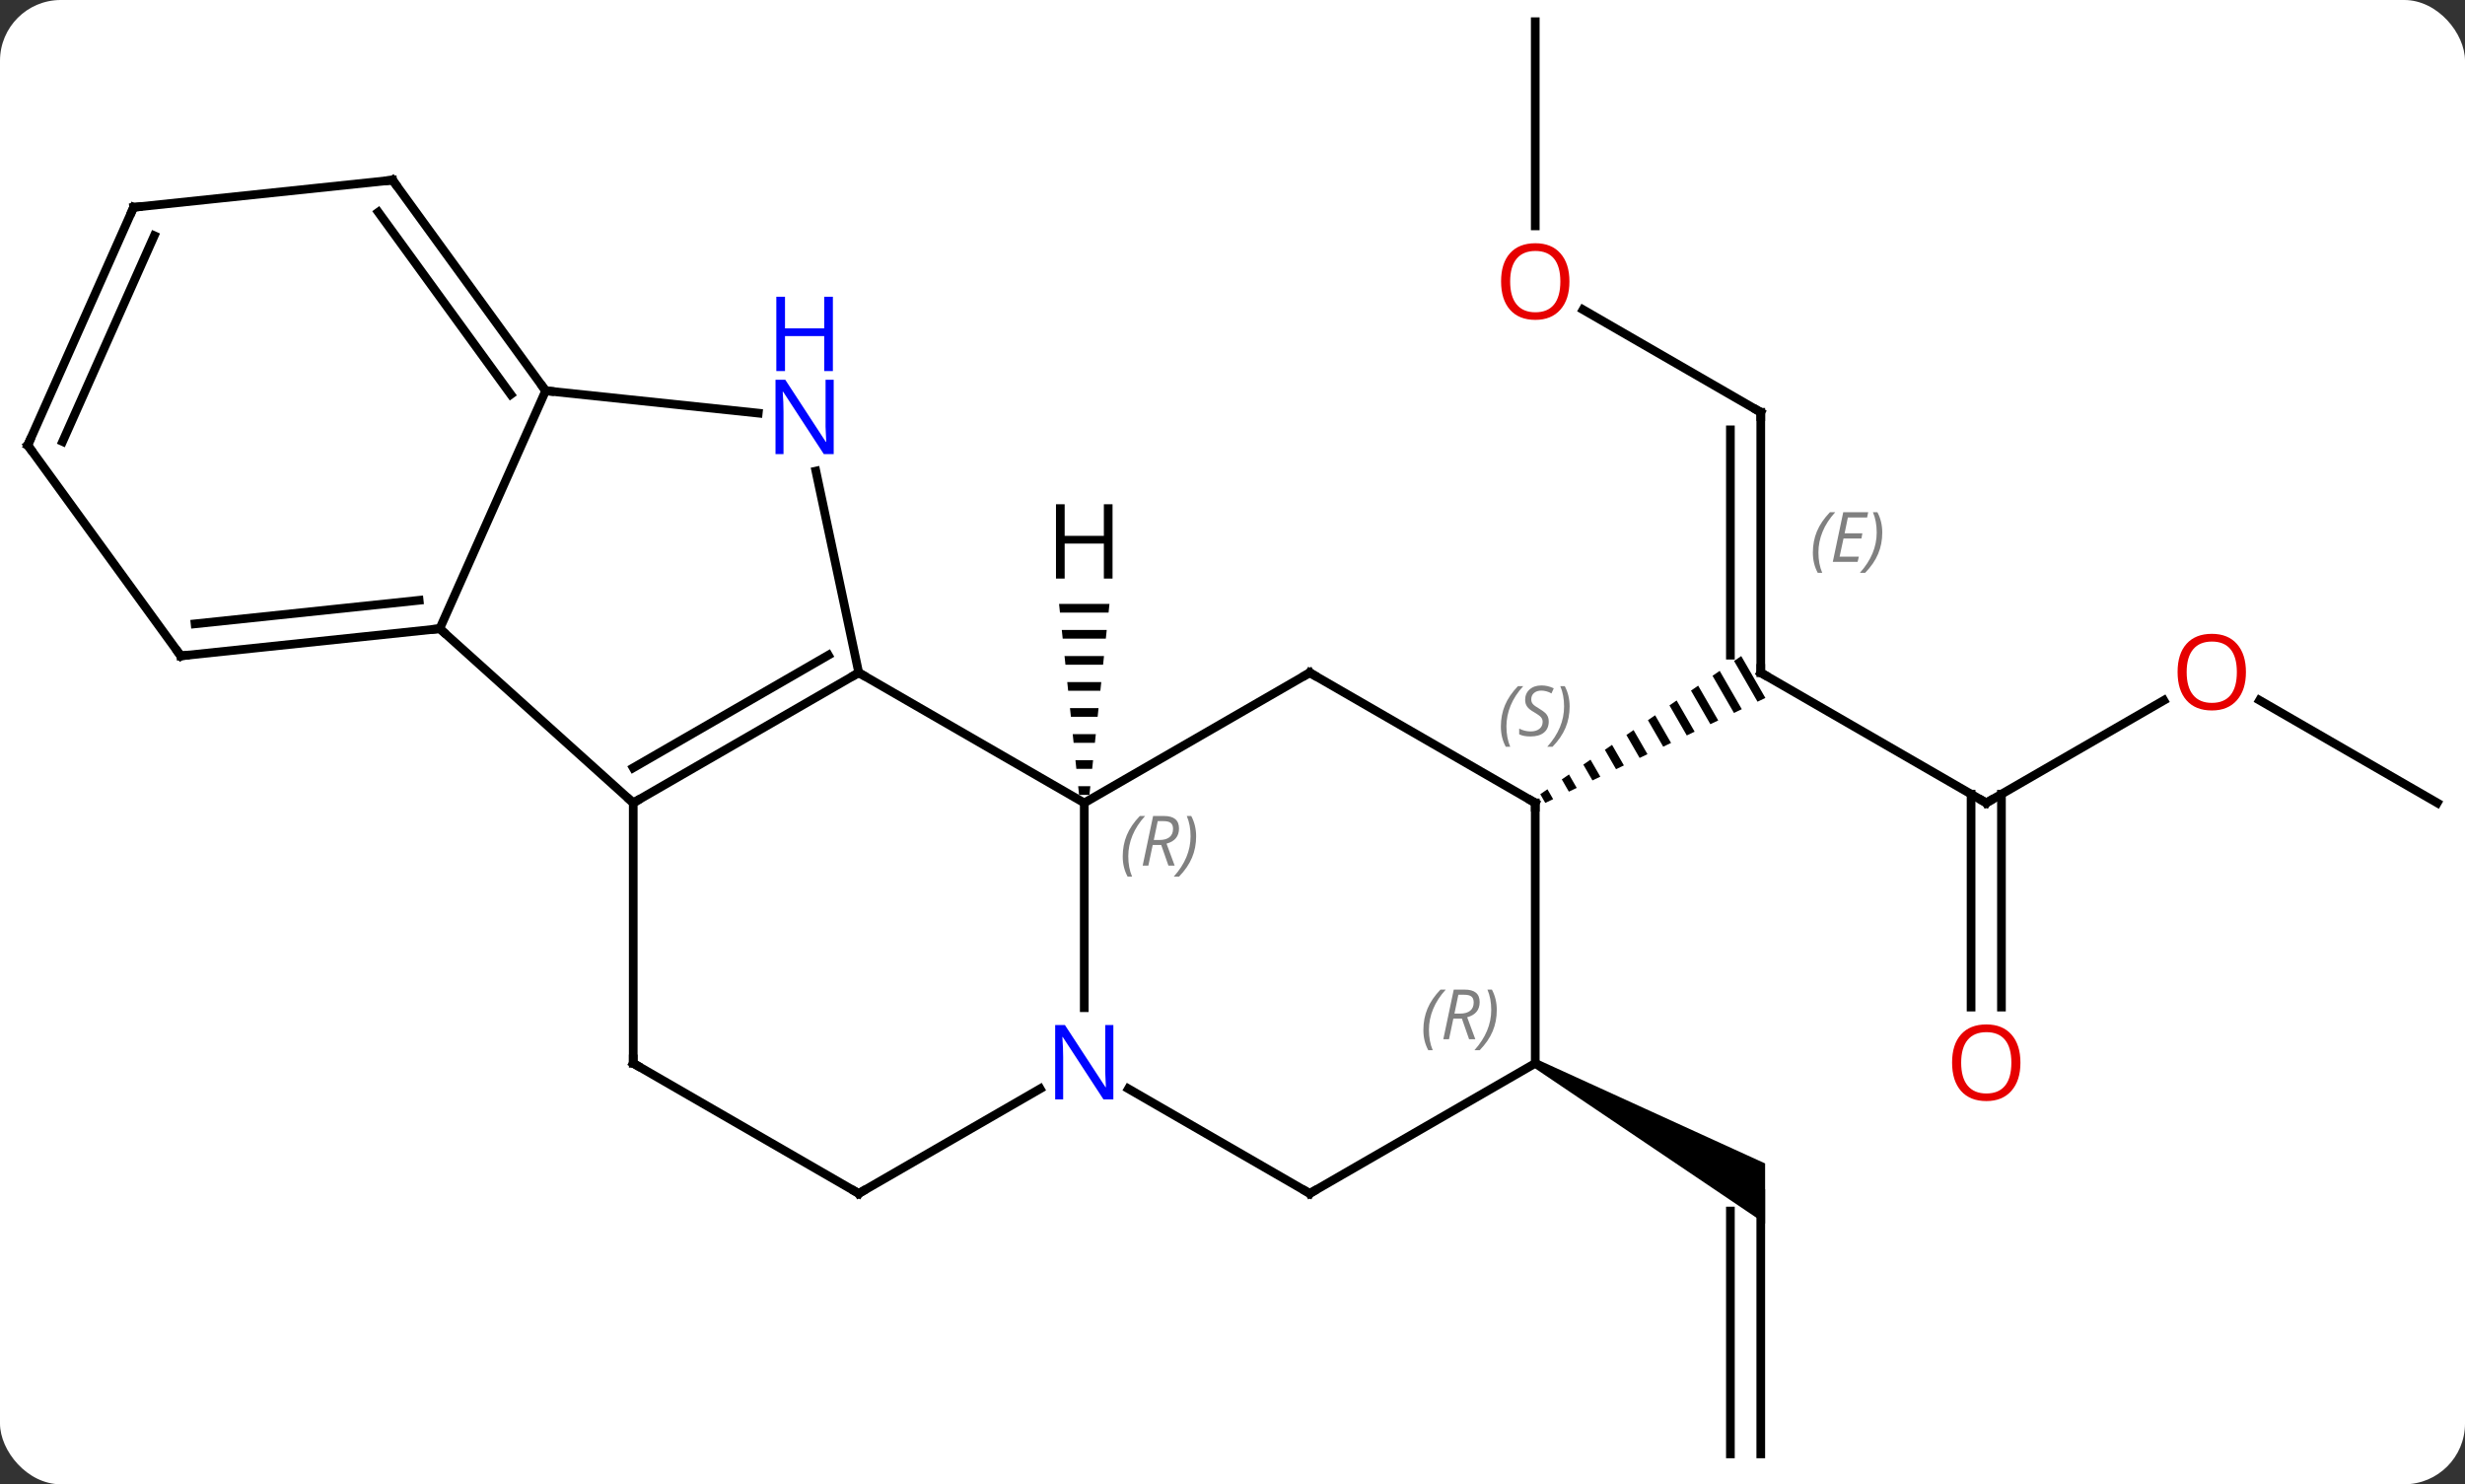 <svg width="284" viewBox="0 0 284 171" style="fill-opacity:1; color-rendering:auto; color-interpolation:auto; text-rendering:auto; stroke:black; stroke-linecap:square; stroke-miterlimit:10; shape-rendering:auto; stroke-opacity:1; fill:black; stroke-dasharray:none; font-weight:normal; stroke-width:1; font-family:'Open Sans'; font-style:normal; stroke-linejoin:miter; font-size:12; stroke-dashoffset:0; image-rendering:auto;" height="171" class="cas-substance-image" xmlns:xlink="http://www.w3.org/1999/xlink" xmlns="http://www.w3.org/2000/svg"><rect x="0" y="0" width="284" height="171" fill="#333333" stroke="none"/><svg class="cas-substance-single-component"><rect y="0" x="0" width="284" stroke="none" ry="7" rx="7" height="171" fill="white" class="cas-substance-group"/><svg y="0" x="0" width="284" viewBox="0 0 284 171" style="fill:black;" height="171" class="cas-substance-single-component-image"><svg><g><g transform="translate(142,85)" style="text-rendering:geometricPrecision; color-rendering:optimizeQuality; color-interpolation:linearRGB; stroke-linecap:butt; image-rendering:optimizeQuality;"><line y2="7.5" y1="-7.5" x2="86.844" x1="60.864" style="fill:none;"/><line y2="-37.5" y1="-7.5" x2="60.864" x1="60.864" style="fill:none;"/><line y2="-35.479" y1="-9.521" x2="57.364" x1="57.364" style="fill:none;"/></g><g transform="translate(142,85)" style="stroke-linecap:butt; font-size:8px; fill:gray; text-rendering:geometricPrecision; image-rendering:optimizeQuality; color-rendering:optimizeQuality; font-family:'Open Sans'; font-style:italic; stroke:gray; color-interpolation:linearRGB;"><path style="stroke:none;" d="M66.866 -21.336 Q66.866 -22.664 67.335 -23.789 Q67.803 -24.914 68.835 -25.992 L69.444 -25.992 Q68.475 -24.93 67.991 -23.758 Q67.507 -22.586 67.507 -21.352 Q67.507 -20.023 67.944 -19.008 L67.428 -19.008 Q66.866 -20.039 66.866 -21.336 ZM72.022 -20.273 L69.163 -20.273 L70.366 -25.992 L73.241 -25.992 L73.116 -25.383 L70.897 -25.383 L70.522 -23.555 L72.569 -23.555 L72.46 -22.961 L70.397 -22.961 L69.944 -20.867 L72.163 -20.867 L72.022 -20.273 ZM74.862 -23.648 Q74.862 -22.32 74.385 -21.188 Q73.909 -20.055 72.893 -19.008 L72.284 -19.008 Q74.221 -21.164 74.221 -23.648 Q74.221 -24.977 73.784 -25.992 L74.299 -25.992 Q74.862 -24.93 74.862 -23.648 Z"/><path style="fill:black; stroke:none;" d="M58.612 -9.416 L57.786 -8.848 L60.49 -4.159 L60.49 -4.159 L61.395 -4.591 L58.612 -9.416 ZM56.132 -7.711 L55.305 -7.143 L57.773 -2.863 L58.678 -3.295 L56.132 -7.711 ZM53.651 -6.006 L52.824 -5.438 L52.824 -5.438 L55.056 -1.568 L55.962 -2 L53.651 -6.006 ZM51.17 -4.301 L50.343 -3.733 L52.339 -0.272 L53.245 -0.704 L51.17 -4.301 ZM48.69 -2.596 L47.863 -2.028 L49.622 1.023 L49.622 1.023 L50.528 0.591 L50.528 0.591 L48.69 -2.596 ZM46.209 -0.891 L45.382 -0.323 L46.905 2.319 L47.811 1.887 L46.209 -0.891 ZM43.728 0.814 L42.901 1.383 L42.901 1.383 L44.188 3.614 L45.094 3.182 L43.728 0.814 ZM41.247 2.519 L40.42 3.088 L41.471 4.91 L42.377 4.478 L42.377 4.478 L41.247 2.519 ZM38.767 4.224 L37.94 4.793 L37.94 4.793 L38.754 6.205 L38.754 6.205 L39.66 5.774 L38.767 4.224 ZM36.286 5.929 L35.459 6.498 L36.037 7.501 L36.943 7.069 L36.286 5.929 Z"/><line y2="-4.311" y1="7.5" x2="107.301" x1="86.844" style="fill:none; stroke:black;"/><line y2="31.023" y1="6.49" x2="85.094" x1="85.094" style="fill:none; stroke:black;"/><line y2="31.023" y1="6.49" x2="88.594" x1="88.594" style="fill:none; stroke:black;"/><line y2="-49.322" y1="-37.5" x2="40.387" x1="60.864" style="fill:none; stroke:black;"/><line y2="7.5" y1="-4.321" x2="138.804" x1="118.329" style="fill:none; stroke:black;"/><line y2="-82.5" y1="-58.977" x2="34.881" x1="34.881" style="fill:none; stroke:black;"/><line y2="82.5" y1="52.5" x2="60.864" x1="60.864" style="fill:none; stroke:black;"/><line y2="82.5" y1="54.521" x2="57.364" x1="57.364" style="fill:none; stroke:black;"/><path style="fill:black; stroke:none;" d="M34.631 37.933 L35.131 37.067 L61.364 49.036 L61.364 55.964 Z"/><line y2="-7.5" y1="7.5" x2="-43.062" x1="-17.079" style="fill:none; stroke:black;"/><line y2="31.094" y1="7.5" x2="-17.079" x1="-17.079" style="fill:none; stroke:black;"/><line y2="-7.5" y1="7.5" x2="8.901" x1="-17.079" style="fill:none; stroke:black;"/><line y2="7.5" y1="-7.5" x2="-69.042" x1="-43.062" style="fill:none; stroke:black;"/><line y2="3.458" y1="-9.521" x2="-69.042" x1="-46.562" style="fill:none; stroke:black;"/><line y2="-30.73" y1="-7.5" x2="-48" x1="-43.062" style="fill:none; stroke:black;"/><line y2="52.5" y1="40.435" x2="8.901" x1="-11.995" style="fill:none; stroke:black;"/><line y2="52.5" y1="40.435" x2="-43.062" x1="-22.163" style="fill:none; stroke:black;"/><line y2="7.5" y1="-7.5" x2="34.881" x1="8.901" style="fill:none; stroke:black;"/><line y2="-12.573" y1="7.5" x2="-91.335" x1="-69.042" style="fill:none; stroke:black;"/><line y2="37.5" y1="7.5" x2="-69.042" x1="-69.042" style="fill:none; stroke:black;"/><line y2="-39.981" y1="-37.405" x2="-79.134" x1="-54.64" style="fill:none; stroke:black;"/><line y2="37.5" y1="52.5" x2="34.881" x1="8.901" style="fill:none; stroke:black;"/><line y2="37.5" y1="52.5" x2="-69.042" x1="-43.062" style="fill:none; stroke:black;"/><line y2="37.5" y1="7.5" x2="34.881" x1="34.881" style="fill:none; stroke:black;"/><line y2="-39.981" y1="-12.573" x2="-79.134" x1="-91.335" style="fill:none; stroke:black;"/><line y2="-9.438" y1="-12.573" x2="-121.17" x1="-91.335" style="fill:none; stroke:black;"/><line y2="-13.13" y1="-15.843" x2="-119.526" x1="-93.71" style="fill:none; stroke:black;"/><line y2="-64.251" y1="-39.981" x2="-96.768" x1="-79.134" style="fill:none; stroke:black;"/><line y2="-60.559" y1="-39.559" x2="-98.412" x1="-83.153" style="fill:none; stroke:black;"/><line y2="-33.708" y1="-9.438" x2="-138.804" x1="-121.17" style="fill:none; stroke:black;"/><line y2="-61.116" y1="-64.251" x2="-126.603" x1="-96.768" style="fill:none; stroke:black;"/><line y2="-61.116" y1="-33.708" x2="-126.603" x1="-138.804" style="fill:none; stroke:black;"/><line y2="-57.846" y1="-34.131" x2="-124.227" x1="-134.785" style="fill:none; stroke:black;"/><path style="fill:black; stroke:none;" d="M-19.982 -15.422 L-19.878 -14.422 L-14.28 -14.422 L-14.176 -15.422 ZM-19.668 -12.422 L-19.563 -11.422 L-14.595 -11.422 L-14.49 -12.422 ZM-19.353 -9.422 L-19.248 -8.422 L-14.91 -8.422 L-14.805 -9.422 ZM-19.039 -6.422 L-18.934 -5.422 L-15.224 -5.422 L-15.119 -6.422 ZM-18.724 -3.422 L-18.619 -2.422 L-15.539 -2.422 L-15.434 -3.422 ZM-18.41 -0.422 L-18.305 0.578 L-15.853 0.578 L-15.748 -0.422 ZM-18.095 2.578 L-17.99 3.578 L-16.168 3.578 L-16.063 2.578 ZM-17.78 5.578 L-17.676 6.578 L-16.482 6.578 L-16.378 5.578 Z"/><path style="fill:none; stroke-miterlimit:5; stroke:black;" d="M61.297 -7.25 L60.864 -7.5 L60.864 -8"/><path style="fill:none; stroke-miterlimit:5; stroke:black;" d="M86.411 7.25 L86.844 7.5 L87.277 7.25"/><path style="fill:none; stroke-miterlimit:5; stroke:black;" d="M60.864 -37 L60.864 -37.5 L60.431 -37.75"/></g><g transform="translate(142,85)" style="stroke-linecap:butt; fill:rgb(230,0,0); text-rendering:geometricPrecision; color-rendering:optimizeQuality; image-rendering:optimizeQuality; font-family:'Open Sans'; stroke:rgb(230,0,0); color-interpolation:linearRGB; stroke-miterlimit:5;"><path style="stroke:none;" d="M116.761 -7.57 Q116.761 -5.508 115.722 -4.328 Q114.683 -3.148 112.84 -3.148 Q110.949 -3.148 109.918 -4.312 Q108.886 -5.477 108.886 -7.586 Q108.886 -9.68 109.918 -10.828 Q110.949 -11.977 112.84 -11.977 Q114.699 -11.977 115.73 -10.805 Q116.761 -9.633 116.761 -7.57 ZM109.933 -7.57 Q109.933 -5.836 110.676 -4.93 Q111.418 -4.023 112.84 -4.023 Q114.261 -4.023 114.988 -4.922 Q115.715 -5.82 115.715 -7.57 Q115.715 -9.305 114.988 -10.195 Q114.261 -11.086 112.84 -11.086 Q111.418 -11.086 110.676 -10.188 Q109.933 -9.289 109.933 -7.57 Z"/><path style="stroke:none;" d="M90.781 37.43 Q90.781 39.492 89.742 40.672 Q88.703 41.852 86.86 41.852 Q84.969 41.852 83.938 40.688 Q82.906 39.523 82.906 37.414 Q82.906 35.32 83.938 34.172 Q84.969 33.023 86.86 33.023 Q88.719 33.023 89.75 34.195 Q90.781 35.367 90.781 37.43 ZM83.953 37.43 Q83.953 39.164 84.696 40.07 Q85.438 40.977 86.86 40.977 Q88.281 40.977 89.008 40.078 Q89.735 39.18 89.735 37.43 Q89.735 35.695 89.008 34.805 Q88.281 33.914 86.86 33.914 Q85.438 33.914 84.696 34.812 Q83.953 35.711 83.953 37.43 Z"/><path style="stroke:none;" d="M38.819 -52.57 Q38.819 -50.508 37.779 -49.328 Q36.74 -48.148 34.897 -48.148 Q33.006 -48.148 31.975 -49.312 Q30.944 -50.477 30.944 -52.586 Q30.944 -54.68 31.975 -55.828 Q33.006 -56.977 34.897 -56.977 Q36.756 -56.977 37.787 -55.805 Q38.819 -54.633 38.819 -52.57 ZM31.99 -52.57 Q31.99 -50.836 32.733 -49.93 Q33.475 -49.023 34.897 -49.023 Q36.319 -49.023 37.045 -49.922 Q37.772 -50.82 37.772 -52.57 Q37.772 -54.305 37.045 -55.195 Q36.319 -56.086 34.897 -56.086 Q33.475 -56.086 32.733 -55.188 Q31.99 -54.289 31.99 -52.57 Z"/></g><g transform="translate(142,85)" style="stroke-linecap:butt; font-size:8px; fill:gray; text-rendering:geometricPrecision; image-rendering:optimizeQuality; color-rendering:optimizeQuality; font-family:'Open Sans'; font-style:italic; stroke:gray; color-interpolation:linearRGB; stroke-miterlimit:5;"><path style="stroke:none;" d="M-12.647 13.664 Q-12.647 12.336 -12.178 11.211 Q-11.71 10.086 -10.678 9.008 L-10.069 9.008 Q-11.038 10.07 -11.522 11.242 Q-12.007 12.414 -12.007 13.648 Q-12.007 14.976 -11.569 15.992 L-12.085 15.992 Q-12.647 14.961 -12.647 13.664 ZM-9.194 12.351 L-9.694 14.726 L-10.35 14.726 L-9.147 9.008 L-7.897 9.008 Q-6.163 9.008 -6.163 10.445 Q-6.163 11.805 -7.6 12.195 L-6.663 14.726 L-7.382 14.726 L-8.21 12.351 L-9.194 12.351 ZM-8.616 9.601 Q-9.007 11.523 -9.069 11.773 L-8.413 11.773 Q-7.663 11.773 -7.257 11.445 Q-6.85 11.117 -6.85 10.492 Q-6.85 10.023 -7.108 9.812 Q-7.366 9.601 -7.96 9.601 L-8.616 9.601 ZM-4.19 11.351 Q-4.19 12.68 -4.667 13.812 Q-5.143 14.945 -6.159 15.992 L-6.768 15.992 Q-4.831 13.836 -4.831 11.351 Q-4.831 10.023 -5.268 9.008 L-4.753 9.008 Q-4.19 10.07 -4.19 11.351 Z"/><path style="fill:none; stroke:black;" d="M-43.495 -7.25 L-43.062 -7.5 L-42.629 -7.25"/></g><g transform="translate(142,85)" style="stroke-linecap:butt; fill:rgb(0,5,255); text-rendering:geometricPrecision; color-rendering:optimizeQuality; image-rendering:optimizeQuality; font-family:'Open Sans'; stroke:rgb(0,5,255); color-interpolation:linearRGB; stroke-miterlimit:5;"><path style="stroke:none;" d="M-13.727 41.656 L-14.868 41.656 L-19.556 34.469 L-19.602 34.469 Q-19.509 35.734 -19.509 36.781 L-19.509 41.656 L-20.431 41.656 L-20.431 33.094 L-19.306 33.094 L-14.634 40.25 L-14.587 40.25 Q-14.587 40.094 -14.634 39.234 Q-14.681 38.375 -14.665 38 L-14.665 33.094 L-13.727 33.094 L-13.727 41.656 Z"/><path style="fill:none; stroke:black;" d="M8.468 -7.25 L8.901 -7.5 L9.334 -7.25"/><path style="fill:none; stroke:black;" d="M-68.609 7.25 L-69.042 7.5 L-69.414 7.165"/><path style="stroke:none;" d="M-45.947 -32.687 L-47.088 -32.687 L-51.776 -39.874 L-51.822 -39.874 Q-51.729 -38.609 -51.729 -37.562 L-51.729 -32.687 L-52.651 -32.687 L-52.651 -41.249 L-51.526 -41.249 L-46.854 -34.093 L-46.807 -34.093 Q-46.807 -34.249 -46.854 -35.109 Q-46.901 -35.968 -46.885 -36.343 L-46.885 -41.249 L-45.947 -41.249 L-45.947 -32.687 Z"/><path style="stroke:none;" d="M-46.041 -42.249 L-47.041 -42.249 L-47.041 -46.281 L-51.557 -46.281 L-51.557 -42.249 L-52.557 -42.249 L-52.557 -50.812 L-51.557 -50.812 L-51.557 -47.171 L-47.041 -47.171 L-47.041 -50.812 L-46.041 -50.812 L-46.041 -42.249 Z"/><path style="fill:none; stroke:black;" d="M8.468 52.25 L8.901 52.5 L9.334 52.25"/><path style="fill:none; stroke:black;" d="M-42.629 52.25 L-43.062 52.5 L-43.495 52.25"/><path style="fill:none; stroke:black;" d="M34.448 7.25 L34.881 7.5 L34.881 8"/></g><g transform="translate(142,85)" style="stroke-linecap:butt; font-size:8px; fill:gray; text-rendering:geometricPrecision; image-rendering:optimizeQuality; color-rendering:optimizeQuality; font-family:'Open Sans'; font-style:italic; stroke:gray; color-interpolation:linearRGB; stroke-miterlimit:5;"><path style="stroke:none;" d="M30.92 -1.297 Q30.92 -2.625 31.389 -3.75 Q31.858 -4.875 32.889 -5.953 L33.498 -5.953 Q32.53 -4.891 32.045 -3.719 Q31.561 -2.547 31.561 -1.312 Q31.561 0.016 31.998 1.031 L31.483 1.031 Q30.92 0 30.92 -1.297 ZM36.436 -1.891 Q36.436 -1.062 35.889 -0.609 Q35.342 -0.156 34.342 -0.156 Q33.936 -0.156 33.623 -0.211 Q33.311 -0.266 33.03 -0.406 L33.03 -1.062 Q33.655 -0.734 34.358 -0.734 Q34.983 -0.734 35.358 -1.031 Q35.733 -1.328 35.733 -1.844 Q35.733 -2.156 35.53 -2.383 Q35.327 -2.609 34.764 -2.938 Q34.17 -3.266 33.944 -3.594 Q33.717 -3.922 33.717 -4.375 Q33.717 -5.109 34.233 -5.57 Q34.748 -6.031 35.592 -6.031 Q35.967 -6.031 36.303 -5.953 Q36.639 -5.875 37.014 -5.703 L36.748 -5.109 Q36.498 -5.266 36.178 -5.352 Q35.858 -5.438 35.592 -5.438 Q35.061 -5.438 34.741 -5.164 Q34.42 -4.891 34.42 -4.422 Q34.42 -4.219 34.491 -4.07 Q34.561 -3.922 34.702 -3.789 Q34.842 -3.656 35.264 -3.406 Q35.827 -3.062 36.03 -2.867 Q36.233 -2.672 36.334 -2.438 Q36.436 -2.203 36.436 -1.891 ZM38.842 -3.609 Q38.842 -2.281 38.366 -1.148 Q37.889 -0.016 36.873 1.031 L36.264 1.031 Q38.202 -1.125 38.202 -3.609 Q38.202 -4.938 37.764 -5.953 L38.28 -5.953 Q38.842 -4.891 38.842 -3.609 Z"/><path style="fill:none; stroke:black;" d="M-91.832 -12.521 L-91.335 -12.573 L-90.963 -12.238"/><path style="fill:none; stroke:black;" d="M-69.042 37 L-69.042 37.5 L-68.609 37.75"/><path style="fill:none; stroke:black;" d="M-79.428 -40.386 L-79.134 -39.981 L-78.637 -39.929"/><path style="stroke:none;" d="M21.992 33.664 Q21.992 32.336 22.461 31.211 Q22.93 30.086 23.961 29.008 L24.57 29.008 Q23.602 30.07 23.117 31.242 Q22.633 32.414 22.633 33.648 Q22.633 34.977 23.07 35.992 L22.555 35.992 Q21.992 34.961 21.992 33.664 ZM25.445 32.352 L24.945 34.727 L24.289 34.727 L25.492 29.008 L26.742 29.008 Q28.477 29.008 28.477 30.445 Q28.477 31.805 27.039 32.195 L27.977 34.727 L27.258 34.727 L26.43 32.352 L25.445 32.352 ZM26.023 29.602 Q25.633 31.523 25.57 31.773 L26.227 31.773 Q26.977 31.773 27.383 31.445 Q27.789 31.117 27.789 30.492 Q27.789 30.023 27.531 29.813 Q27.273 29.602 26.68 29.602 L26.023 29.602 ZM30.449 31.352 Q30.449 32.68 29.973 33.813 Q29.496 34.945 28.48 35.992 L27.871 35.992 Q29.809 33.836 29.809 31.352 Q29.809 30.023 29.371 29.008 L29.887 29.008 Q30.449 30.07 30.449 31.352 Z"/><path style="fill:none; stroke:black;" d="M-120.673 -9.49 L-121.17 -9.438 L-121.464 -9.842"/><path style="fill:none; stroke:black;" d="M-96.474 -63.846 L-96.768 -64.251 L-97.265 -64.199"/><path style="fill:none; stroke:black;" d="M-138.51 -33.303 L-138.804 -33.708 L-138.601 -34.165"/><path style="fill:none; stroke:black;" d="M-126.106 -61.168 L-126.603 -61.116 L-126.806 -60.659"/></g><g transform="translate(142,85)" style="stroke-linecap:butt; text-rendering:geometricPrecision; color-rendering:optimizeQuality; image-rendering:optimizeQuality; font-family:'Open Sans'; color-interpolation:linearRGB; stroke-miterlimit:5;"><path style="stroke:none;" d="M-13.821 -18.344 L-14.821 -18.344 L-14.821 -22.375 L-19.337 -22.375 L-19.337 -18.344 L-20.337 -18.344 L-20.337 -26.906 L-19.337 -26.906 L-19.337 -23.266 L-14.821 -23.266 L-14.821 -26.906 L-13.821 -26.906 L-13.821 -18.344 Z"/></g></g></svg></svg></svg></svg>